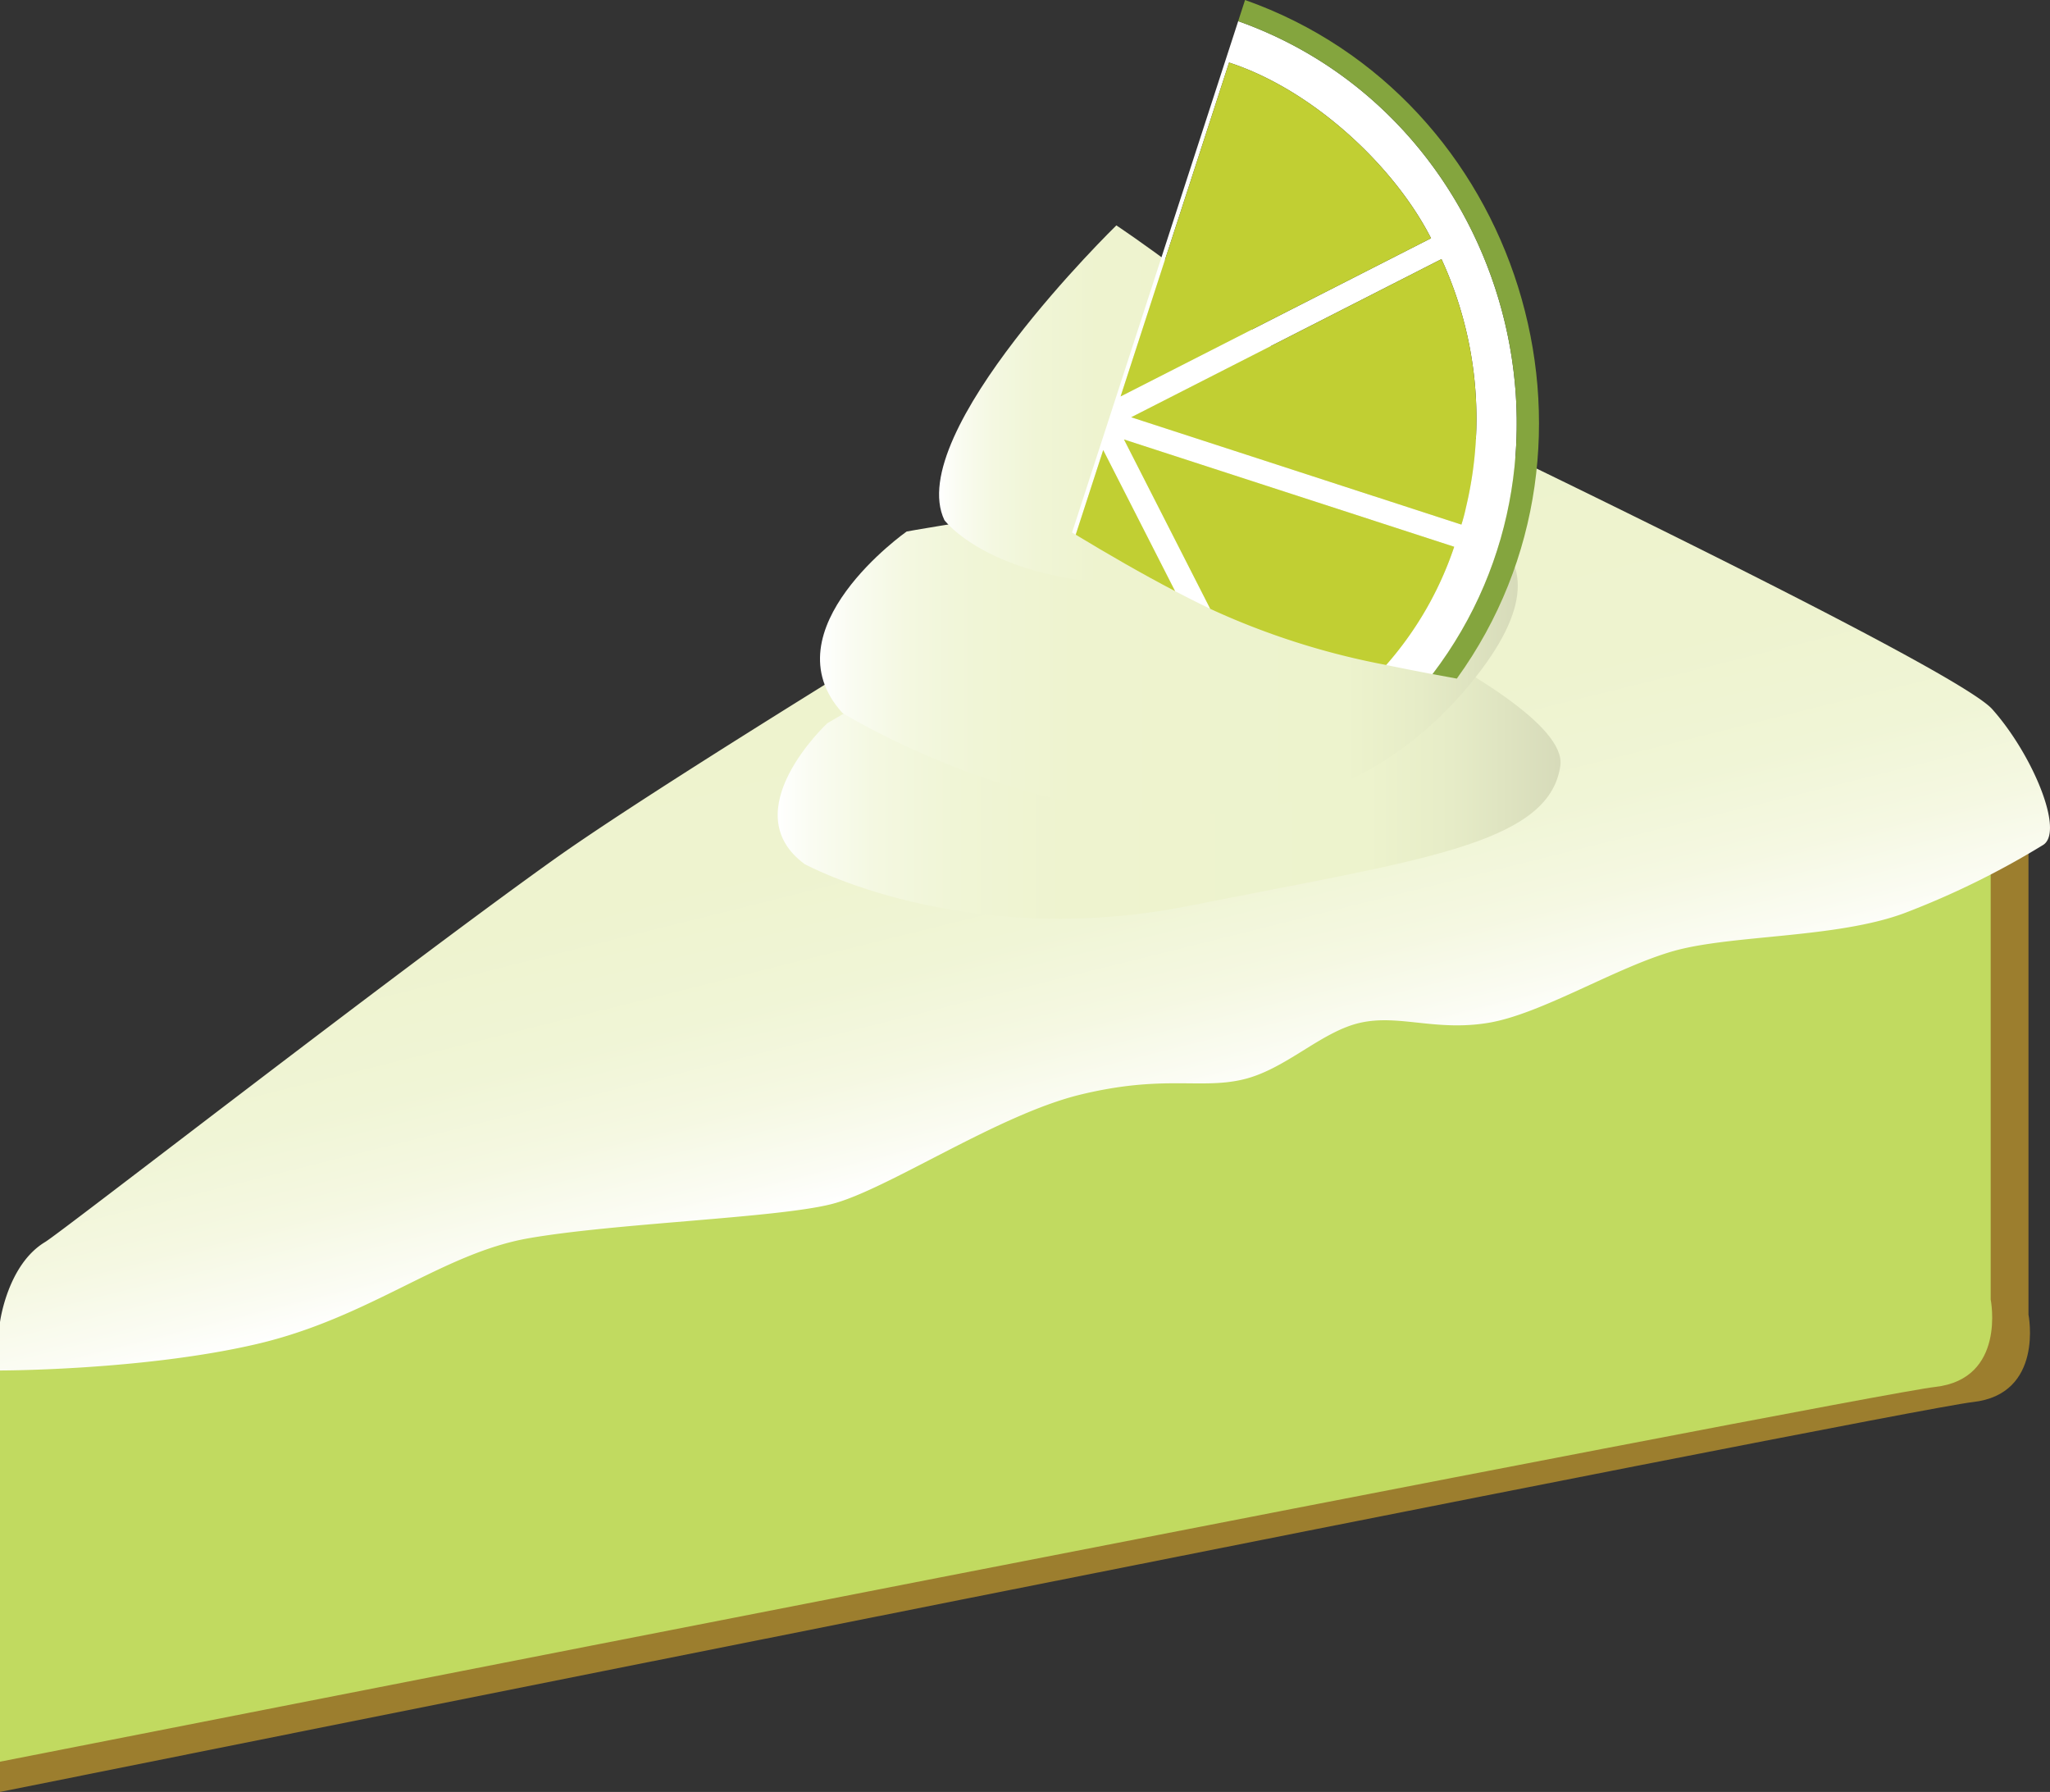 <svg xmlns="http://www.w3.org/2000/svg" xmlns:xlink="http://www.w3.org/1999/xlink" width="271.269" height="237.08" viewBox="0 0 271.269 237.08"><rect x="0" y="0" width="271.269" height="237.08" fill="#333333" stroke="none"/><defs><linearGradient id="a" x1="126.174" y1="89.692" x2="148.074" y2="177.526" gradientUnits="userSpaceOnUse"><stop offset="0" stop-color="#edf3cd"/><stop offset="0.5" stop-color="#eef3cf"/><stop offset="0.692" stop-color="#f0f5d6"/><stop offset="0.83" stop-color="#f5f8e2"/><stop offset="0.943" stop-color="#fbfcf3"/><stop offset="1" stop-color="#fff"/></linearGradient><linearGradient id="b" x1="113.463" y1="120.762" x2="217.057" y2="120.762" gradientUnits="userSpaceOnUse"><stop offset="0" stop-color="#fff"/><stop offset="0.043" stop-color="#fafcf2"/><stop offset="0.124" stop-color="#f4f8e1"/><stop offset="0.224" stop-color="#f0f5d6"/><stop offset="0.364" stop-color="#eef3cf"/><stop offset="0.754" stop-color="#edf3cd"/><stop offset="0.86" stop-color="#e6ecc7"/><stop offset="0.997" stop-color="#d7dbba"/></linearGradient><linearGradient id="c" x1="119.061" y1="111.681" x2="211.396" y2="111.681" xlink:href="#b"/><linearGradient id="d" x1="134.816" y1="78.651" x2="192.495" y2="78.651" xlink:href="#b"/></defs><title>keylimepie</title><path d="M10.553,201l268.421-68.421V199s2.105,10.526-7.369,11.579S10.553,262.158,10.553,262.158Z" transform="translate(-10.553 -25.078)" fill="#9c7e2e"/><path d="M10.553,200l263.421-66.421V197s2.105,10.526-7.369,11.579S10.553,258.158,10.553,258.158Z" transform="translate(-10.553 -25.078)" fill="#c1da60"/><path d="M280.86,136.9a110.075,110.075,0,0,1-18.334,9c-9,3.333-22.833,2.833-30.5,5s-17.5,8.333-24.5,9.5-11.833-1.167-17,0-9.833,6.166-15.5,7.5-10.5-.667-21.5,2-25.666,12.666-33,14.5-28.5,2.5-40,4.5-21,10.5-36,14-33.973,3.5-33.973,3.5V200s.973-7.6,5.973-10.6c2.157-1.294,46.167-35.5,67.167-50.5S187.526,74.4,187.526,74.4s81.294,38.5,86.647,44.5S283.806,135.194,280.86,136.9Z" transform="translate(-10.553 -25.078)" fill="url(#a)"/><path d="M117.026,139.4s21,11.5,51,5.5,47.5-8,49-18.5-53-31.5-53-31.5l-44,25.867S107.526,132.4,117.026,139.4Z" transform="translate(-10.553 -25.078)" fill="url(#b)"/><path d="M122.026,119.4s54,33.5,84-5-75.5-19-75.5-19S112.026,108.4,122.026,119.4Z" transform="translate(-10.553 -25.078)" fill="url(#c)"/><path d="M135.526,93.9s10,13.5,45.5,6.5-22.75-45.5-22.75-45.5S130.026,82.4,135.526,93.9Z" transform="translate(-10.553 -25.078)" fill="url(#d)"/><path d="M174.4,27.875,152.416,95.529l.479.29q1.818-5.6,3.637-11.2l9.51,18.664c1.569.821,3.127,1.605,4.661,2.341L159.285,83.221l43.694,14.2a45.633,45.633,0,0,1-9,15.638c1.97.408,4.024.813,6.133,1.211C222.687,84.663,209.406,40.3,174.4,27.875ZM158.837,77.529q7.178-22.087,14.354-44.175c10.985,3.57,21.814,13.6,26.726,23.244Zm45.7,14.7a22.012,22.012,0,0,1-.6,2.251l-43.694-14.2L201.3,59.359A50.449,50.449,0,0,1,204.535,92.228Z" transform="translate(-10.553 -25.078)" fill="#fff"/><path d="M160.24,80.282l43.694,14.2a22.012,22.012,0,0,0,.6-2.251A50.449,50.449,0,0,0,201.3,59.359Z" transform="translate(-10.553 -25.078)" fill="#c1cf33"/><path d="M173.191,33.354q-7.177,22.088-14.354,44.175L199.917,56.6C195.005,46.958,184.176,36.924,173.191,33.354Z" transform="translate(-10.553 -25.078)" fill="#c1cf33"/><path d="M152.9,95.819c4.194,2.542,8.7,5.144,13.147,7.469l-9.51-18.664Q154.714,90.222,152.9,95.819Z" transform="translate(-10.553 -25.078)" fill="#c1cf33"/><path d="M159.285,83.221,170.7,105.629a99.409,99.409,0,0,0,23.28,7.427,45.633,45.633,0,0,0,9-15.638Z" transform="translate(-10.553 -25.078)" fill="#c1cf33"/><path d="M175.307,25.078l-.9,2.764-.011.033c35,12.419,48.293,56.782,25.718,86.392q1.59.3,3.216.593C225.96,83.562,211.666,37.925,175.307,25.078Z" transform="translate(-10.553 -25.078)" fill="#84a53e"/></svg>
